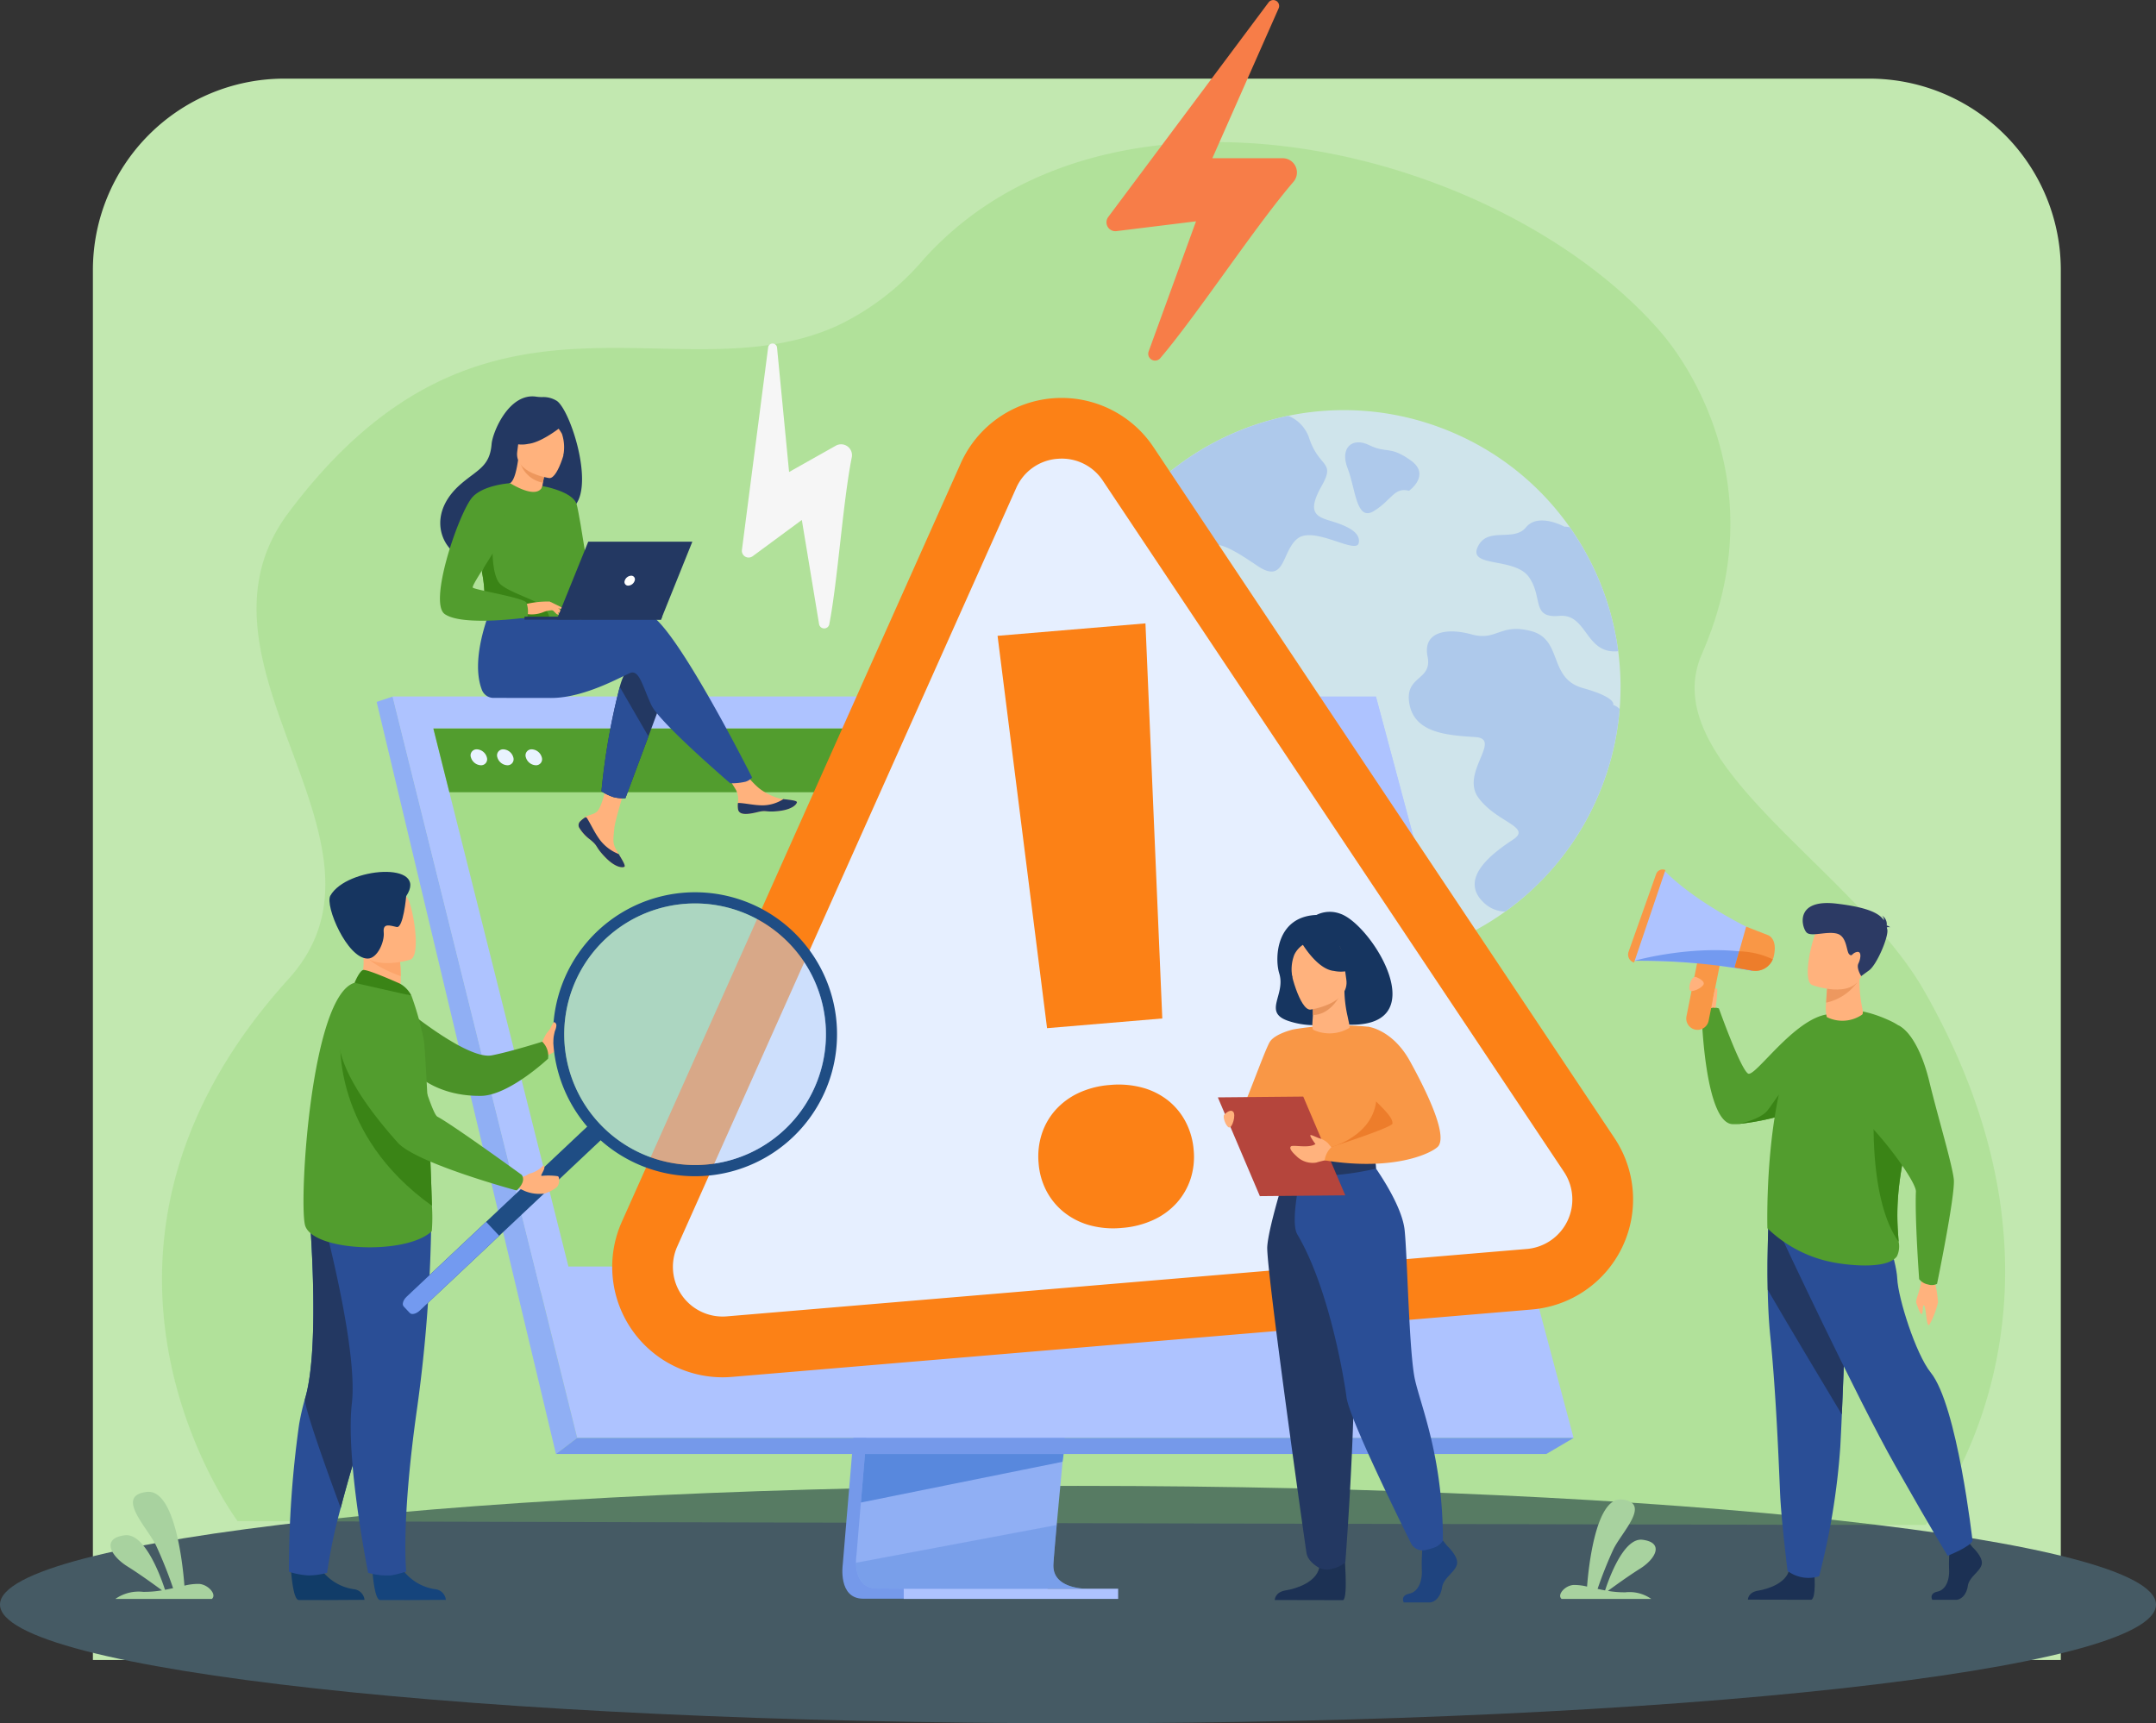 <svg xmlns="http://www.w3.org/2000/svg" xmlns:xlink="http://www.w3.org/1999/xlink" width="225.238" height="180.04" viewBox="0 0 225.238 180.04"><rect x="0" y="0" width="225.238" height="180.04" fill="#333333" stroke="none"/><defs><clipPath id="a"><rect width="57.828" height="57.828" fill="none"/></clipPath><clipPath id="b"><rect width="24.048" height="6.669" fill="none"/></clipPath><clipPath id="c"><rect width="27.325" height="27.325" fill="none"/></clipPath></defs><g transform="translate(-639.335 -7876.414)"><path d="M20,0H185.588a20,20,0,0,1,20,20V165.212a0,0,0,0,1,0,0H0a0,0,0,0,1,0,0V20A20,20,0,0,1,20,0Z" transform="translate(649.04 7884.629)" fill="#c2e8b0"/><path d="M267.879,643.757c0,6.85-50.421,12.4-112.619,12.4s-112.619-5.553-112.619-12.4,50.421-12.4,112.619-12.4,112.619,5.553,112.619,12.4" transform="translate(596.694 7400.294)" fill="#455a64"/><g transform="translate(-315)"><path d="M184.244,204.97c-12.146,0-176.356-.384-176.356-.405-.068-.173-20.846-27.77,5.318-56.623,12.964-14.3-11.905-32.818,0-48.721,20.393-27.241,40.57-11.9,57.38-19.561a27.122,27.122,0,0,0,8.934-6.869,33.983,33.983,0,0,1,5.49-4.939q.453-.327.916-.639a35.784,35.784,0,0,1,3.663-2.154q1.269-.649,2.587-1.2h0a40.072,40.072,0,0,1,4.287-1.513,45.214,45.214,0,0,1,6.395-1.359q1.427-.2,2.876-.318c18.782-1.53,39.919,7.076,50.827,19.656,2.2,2.533,12.182,15.64,4.311,33.655-4.97,11.374,15.851,22.237,23.25,35.226,18.811,33.022.293,55.335.122,55.765" transform="translate(971.259 7830.767)" fill="#85d161" opacity="0.28"/><g transform="translate(1065.805 7919.264)" opacity="0.8"><g clip-path="url(#a)"><path d="M1220.337,470.6a29.1,29.1,0,0,1-2.218,4.734,28.915,28.915,0,0,1-53.794-12.643,28.417,28.417,0,0,1,.037-4.41,29.112,29.112,0,0,1,4.359-12.989c.012-.02.025-.038.037-.059a28.983,28.983,0,0,1,16.479-12.307c.706-.2,1.422-.378,2.143-.525a28.749,28.749,0,0,1,15.667,1.156q1.037.377,2.025.823a28.711,28.711,0,0,1,11.717,9.673h0a29.017,29.017,0,0,1,4.623,10.49q.266,1.213.429,2.45a28.775,28.775,0,0,1-1.5,13.606" transform="translate(-1164.257 -431.812)" fill="#d7e5ff"/><path d="M1228.885,450.578c-1.708,1.323-1.255,4.863-4.212,2.867s-4.813-3.08-5.65-1.339,1.782,2.694,1.093,4.592-2.093,2.1-3.571.54-1.523-3.057-3.919-3.008-3.419-.936-3.3-2.734a2.53,2.53,0,0,0-.079-.834c.012-.02.025-.039.037-.059A28.983,28.983,0,0,1,1225.76,438.3c.706-.2,1.422-.378,2.142-.525a3.8,3.8,0,0,1,2.206,2.41c1.043,3.039,2.734,2.324,1.3,4.87s-.846,3.171.723,3.638,3.376,1.124,3.129,2.365-4.665-1.8-6.374-.476" transform="translate(-1204.781 -437.179)" fill="#aec3ff"/><path d="M1544.442,678.1a29.11,29.11,0,0,1-2.218,4.734,28.744,28.744,0,0,1-8.076,8.864,3.3,3.3,0,0,1-2.151-.848c-2.9-2.587.942-5.334,2.962-6.671s-1.731-1.78-3.622-4.385,2.537-6.135-.309-6.326-6.307-.375-6.886-3.424,2.414-2.421,1.89-4.989,1.952-3.049,4.6-2.316,2.975-1.22,6.258-.333,1.738,4.927,5.359,5.937,3.168,1.765,3.168,1.765a1.748,1.748,0,0,1,.68.422,28.967,28.967,0,0,1-1.655,7.571" transform="translate(-1488.362 -639.311)" fill="#aec3ff"/><path d="M1610.09,561.621c-3.448.361-3.215-3.944-6.143-3.689-2.952.257-1.689-1.841-3.15-4.009s-6.39-.992-5.388-3.186,3.753-.477,5.042-2.053,4.016-.074,4.016-.074a2.079,2.079,0,0,1,.569.072s0,0,0,0a29.016,29.016,0,0,1,4.623,10.49q.266,1.213.429,2.45" transform="translate(-1552.505 -536.437)" fill="#aec3ff"/><path d="M1463.74,470.773s2.341-1.658.14-3.2-2.468-.668-4.291-1.56-3.1.306-2.263,2.426.873,5.617,2.757,4.445,2.087-2.5,3.657-2.113" transform="translate(-1428.006 -462.352)" fill="#aec3ff"/></g></g><path d="M157.857,1581.816h10.082c.54-.458-.374-1.5-1.329-1.569a5.885,5.885,0,0,0-1.539.182c-.139-1.843-.931-10.126-3.917-9.793-3.357.373,0,3.648.949,5.587a46.048,46.048,0,0,1,1.784,4.468c-.273.059-.555.117-.843.17-.445-1.366-2.1-5.962-4.206-5.694-2.472.313-1.478,2.156.274,3.25,1.285.8,2.864,1.948,3.614,2.5a10.724,10.724,0,0,1-1.972.158,4.248,4.248,0,0,0-2.9.742" transform="translate(808.531 6461.646)" fill="#a8d29f"/><path d="M1692.948,1589.044h-9.364c-.5-.426.347-1.392,1.234-1.457a5.475,5.475,0,0,1,1.429.169c.129-1.712.865-9.406,3.638-9.1,3.118.346,0,3.388-.881,5.189a42.812,42.812,0,0,0-1.657,4.15c.253.055.515.109.783.158.413-1.269,1.951-5.538,3.907-5.289,2.3.291,1.373,2-.254,3.019-1.194.747-2.66,1.809-3.357,2.322a9.945,9.945,0,0,0,1.831.147,3.946,3.946,0,0,1,2.691.689" transform="translate(-566.111 6454.417)" fill="#a8d29f"/><path d="M1825.821,1045.361s.223-2.217-.936-2.141-1.466.608-1.337,1.034a12.084,12.084,0,0,0,1.257,1.835Z" transform="translate(-692.296 6936.717)" fill="#ffb27d"/><path d="M1851.975,1066.068a18.919,18.919,0,0,1-4.043,3.248c-.261.165-.535.332-.823.5a30.567,30.567,0,0,1-3.781,1.86c-.16.066-.348.138-.558.214a27.251,27.251,0,0,1-6.583,1.52c-.164.006-.32.006-.464,0-2.87-.116-3.22-11.255-3.22-11.255a1.412,1.412,0,0,1,1.794-.834s2.239,6.291,3.042,6.8c.713.456,4.81-5.755,8.337-6.189,2.374-.292,6.3,4.133,6.3,4.133" transform="translate(-700.387 6920.451)" fill="#529d2e"/><path d="M1888.031,1648.38s.212,2.452-.307,2.707l-6.634-.014s0-.766,1.065-.936,2.937-.794,3.254-2.183,2.621.425,2.621.425" transform="translate(-744.153 6392.462)" fill="#1c3154"/><path d="M1901.767,1288.185c.033,1.6.11,3.257.26,4.744.717,7.053.968,15.575,1.071,17.218.178,2.852.742,7.409.742,7.409a3.642,3.642,0,0,0,3.3.555,74.162,74.162,0,0,0,2.208-13.473q.01-.17.018-.341c.047-.913.1-1.958.146-3.085.332-7.545.692-18.753.692-18.753l-8.324-1.955s-.192,3.684-.11,7.681" transform="translate(-762.759 6722.978)" fill="#2a4e96"/><path d="M1901.767,1288.185c2.11,3.64,6.131,10.346,7.742,13.027.332-7.545.692-18.753.692-18.753l-8.324-1.955s-.192,3.684-.11,7.681" transform="translate(-762.759 6722.978)" fill="#233862"/><path d="M1876.216,1143.009a27.238,27.238,0,0,1-6.582,1.52c.288-.054,2.388-.47,3.165-1.407.834-1.008,2.238-3.745,3.355-2.628.526.526.372,1.565.063,2.516" transform="translate(-733.833 6849.332)" fill="#3a8416"/><path d="M2060.032,1344.835a12.93,12.93,0,0,1,.432,2.477,8.868,8.868,0,0,1-.9,2.354c-.315.378-.327-1.645-.536-1.962s-.1.755-.263.843-.447-.813-.572-1.132.447-1.431.5-2.227,1.344-.351,1.344-.351" transform="translate(-903.661 6665.142)" fill="#ffb27d"/><path d="M2078.732,1624.276s1.181,1.078.95,1.843-1.3,1.276-1.44,2.212-.72,1.446-1.238,1.446h-2.471s-.382-.658.54-.857,1.269-1.3,1.211-2.319a18.006,18.006,0,0,1,.086-2.382l1.959-.454Z" transform="translate(-918.329 6413.778)" fill="#1c3154"/><path d="M1916.276,1278.925s7.792,16.673,11.939,23.989,5.443,9.357,5.443,9.357,2.376-.936,2.592-1.574c0,0-1.586-14.123-4.363-17.566-1.569-1.945-3.412-7.783-3.5-9.825s-1.907-6.914-1.907-6.914Z" transform="translate(-775.847 6726.682)" fill="#2a4e96"/><path d="M1901.536,1086.115a13.5,13.5,0,0,0,6.849,3.556c1.892.362,5.733.712,6.686-.635a2.409,2.409,0,0,0,.176-1.516c-.128-1.9-.607-5.575,1.552-12.958a12.591,12.591,0,0,0,.415-1.974c.471-3.777.42-6.629-2.857-8.152-4.91-2.283-6.926-.4-6.926-.4a8.225,8.225,0,0,0-3.805,4.777c-2.387,7.114-2.09,17.307-2.09,17.307" transform="translate(-762.56 6918.625)" fill="#529d2e"/><path d="M1967.063,1023.828a3.646,3.646,0,0,1-3.668.24,4.2,4.2,0,0,1-.067-1.507c.027-.707.093-1.4.093-1.4l1.747-1.147,1.667-1.094c-.2,3.762.6,4.642.227,4.908" transform="translate(-818.213 6958.605)" fill="#ffb27d"/><path d="M1966.713,1030.4a5.369,5.369,0,0,1-3.215,2.089c.027-.707.1-1.486.1-1.486l1.739-1.062Z" transform="translate(-818.383 6948.676)" fill="#ed985f"/><path d="M1944.542,974.875s4.227,1.578,5.168-1.027,2.12-4.155-.54-5.272-3.546-.311-4.074.482-1.629,5.34-.554,5.818" transform="translate(-800.898 7004.447)" fill="#ffb27d"/><path d="M1947.559,953.288c.049-.038.147-.056.353-.027a.842.842,0,0,0-.359-.182,1.043,1.043,0,0,0-.5-1.04.623.623,0,0,1,.209.5c-.45-.691-1.576-1.352-4.976-1.749-4.481-.523-3.585,2.589-3.08,3.039s2.125-.19,3.172.105.946,1.873,1.266,2.155.251-.119.783-.243.419.694.174,1.193.289,1.325.289,1.325l.823-.6c.823-.6,2.073-3.564,1.9-4.285-.016-.064-.031-.128-.047-.193" transform="translate(-796.114 7020.028)" fill="#2c3a64"/><path d="M2016.038,1170.549c-.128-1.9-.606-5.575,1.552-12.958a12.593,12.593,0,0,0,.415-1.974h0c-1.6-.529-4.525.648-4.525.648s-.687,9.76,2.559,14.285" transform="translate(-863.35 6835.596)" fill="#3a8416"/><path d="M1975.851,1079.679s1.973.718,3.232,5.942c.832,3.452,2.363,8.525,2.535,10.12s-1.75,10.928-1.75,10.928a1.251,1.251,0,0,1-.935.065,1.546,1.546,0,0,1-.932-.557s-.46-6.221-.341-9.159c.049-1.221-5.65-8.938-8.725-9.932-1.208-.391,6.917-7.407,6.917-7.407" transform="translate(-823.169 6903.875)" fill="#529d2e"/><path d="M1761.626,926.322a65.632,65.632,0,0,1,12.284,1.049l.688-1.733.754-1.9s-6.607-2.844-10.578-6.805Z" transform="translate(-636.543 7050.469)" fill="#aec3ff"/><path d="M1758.866,915.456l-3.274,9.666a.871.871,0,0,1-.574-1.126l2.882-8.121a.719.719,0,0,1,.966-.418" transform="translate(-630.546 7051.855)" fill="#f99746"/><path d="M1817.137,1011.6h0a1.184,1.184,0,0,0,1.389-.926l1.127-5.641a1.18,1.18,0,0,0-2.315-.463l-1.127,5.641a1.184,1.184,0,0,0,.926,1.389" transform="translate(-685.69 6972.385)" fill="#f99746"/><path d="M1761.626,1001.46a65.628,65.628,0,0,1,12.284,1.049l.688-1.733c-6.184-1.263-12.972.683-12.972.683" transform="translate(-636.543 6975.331)" fill="#739af0"/><path d="M1867.084,979.86l1.782.313a1.965,1.965,0,0,0,2.207-1.164,1.215,1.215,0,0,0,.106-.322c.428-1.859-.592-2.2-.592-2.2l-2.293-.894-.729,2.579v.009Z" transform="translate(-731.536 6997.631)" fill="#f99746"/><path d="M1867.084,1003.267l1.782.313a1.965,1.965,0,0,0,2.207-1.164,8.635,8.635,0,0,0-3.508-.838v.009Z" transform="translate(-731.536 6974.224)" fill="#ed7d2b"/><path d="M1820.24,1028.531s.872.348.712.731-1.268.912-1.443.609.183-1.664.732-1.34" transform="translate(-688.642 6949.991)" fill="#ffb27d"/><path d="M1844.517,1042.6a12.216,12.216,0,0,0,.175-1.3c.01-.41.058-.744-.038-.756s-.166.064-.206.2-.19.949-.19.949l.076.789Z" transform="translate(-710.976 6939.124)" fill="#ffb27d"/><path d="M932.743,1050.381l-4.939,58.726s-.517,3.56,2.131,3.566c4.354.01,21.67,0,21.67,0s-3.277-.741-3.237-2.408c.047-1.965,5.773-60.44,5.773-60.44Z" transform="translate(114.573 6930.766)" fill="#7599ea"/><path d="M966.156,1101.959c-.856,0-17.621.031-21.86-.024-1.848-.023-2.172-1.643-2.187-2.691a5.24,5.24,0,0,1,.056-.874l.128-1.526.327-3.89.289-3.437.372-4.417.313-3.728,3.509-41.729,21.4-.555s-2.412,24.471-4.117,42.284c-.19,1.985-.371,3.888-.539,5.664q-.082.851-.157,1.662c-.158,1.685-.3,3.233-.429,4.6-.066.72-.128,1.39-.183,2-.218,2.4-.345,3.936-.347,4.228a2.468,2.468,0,0,0,.042.475c.351,1.872,3.064,1.957,3.386,1.957" transform="translate(101.652 6940.438)" fill="#90aff4"/><path d="M454.288,733.388l12.031,48.324,1.647,6.618,5.6,22.508h104.1l-20.653-77.45Z" transform="translate(541.064 7215.802)" fill="#aec3ff"/><path d="M439.151,733.387l-1.667.556,18.732,78.576,2.217-1.681Z" transform="translate(556.201 7215.803)" fill="#90aff4"/><path d="M626.252,1515.569H729.711l2.857-1.681h-104.1Z" transform="translate(386.165 6512.753)" fill="#7599ea"/><rect width="22.4" height="1.064" transform="translate(1048.749 8042.396)" fill="#aec3ff"/><path d="M968.454,1530.822l-.116.814-21.066,4.256.289-3.437.138-1.633Z" transform="translate(97.001 6497.499)" fill="#5888dd"/><g transform="translate(1043.761 8035.737)" opacity="0.4"><g clip-path="url(#b)"><path d="M966.162,1612.215c-.856,0-17.621.031-21.861-.024-1.848-.023-2.172-1.643-2.187-2.691l20.967-3.945c-.218,2.4-.345,3.936-.347,4.228a2.468,2.468,0,0,0,.042.475c.351,1.872,3.064,1.956,3.386,1.956" transform="translate(-942.114 -1605.555)" fill="#5888dd"/></g></g><path d="M454.286,733.387H557.014l16.668,62.246h-103.9Z" transform="translate(541.066 7215.803)" fill="#aec3ff"/><path d="M607.46,823.2H511.276l-3.437-13.692-1.33-5.3-.542-2.161-3.533-14.071-.183-.732-1.867-7.438-.835-3.328-.713-2.839-1.671-6.655h94.8l1.835,6.655.782,2.839.917,3.328,6.044,21.925h0l.513,1.857.238.862,4.173,15.137Z" transform="translate(502.442 7185.534)" fill="#a4dc88"/><path d="M593.8,773.643H498.84l-1.67-6.655h94.8Z" transform="translate(502.438 7185.537)" fill="#529d2e"/><path d="M536.456,789.746a.629.629,0,0,1,.625-.832,1.136,1.136,0,0,1,1.039.832.629.629,0,0,1-.624.832,1.137,1.137,0,0,1-1.039-.832" transform="translate(467.074 7165.786)" fill="#e9f3fe"/><path d="M564.314,789.746a.629.629,0,0,1,.625-.832,1.136,1.136,0,0,1,1.039.832.629.629,0,0,1-.625.832,1.136,1.136,0,0,1-1.039-.832" transform="translate(441.98 7165.786)" fill="#e9f3fe"/><path d="M594.311,789.746a.629.629,0,0,1,.625-.832,1.136,1.136,0,0,1,1.039.832.629.629,0,0,1-.624.832,1.136,1.136,0,0,1-1.039-.832" transform="translate(414.959 7165.786)" fill="#e9f3fe"/><path d="M1211.406,37.417c3.888-4.564,9.882-13.733,13.918-18.429a1.489,1.489,0,0,0-1.134-2.458h-7.344L1223.773.866A.614.614,0,0,0,1222.72.25l-16.75,22.419a.927.927,0,0,0,.856,1.475l8.315-1.024-4.947,13.588a.713.713,0,0,0,1.213.709" transform="translate(-135.857 7876.416)" fill="#f77d48"/><path d="M831.083,391.047c.875-4.486,1.427-12.818,2.351-17.446a1.135,1.135,0,0,0-1.672-1.208l-4.878,2.747-1.258-13a.468.468,0,0,0-.93-.015l-2.739,21.156a.707.707,0,0,0,1.12.659l5.139-3.79,1.8,10.875a.544.544,0,0,0,1.071.017" transform="translate(209.887 7550.587)" fill="#f6f6f6"/><path d="M809.911,539.8l-83.577,7.041a8.366,8.366,0,0,1-8.341-11.749L753.4,455.848a8.366,8.366,0,0,1,14.6-1.23l48.168,72.2a8.366,8.366,0,0,1-6.257,12.979" transform="translate(304.193 7470.264)" fill="#e6efff"/><path d="M781.356,514.149l-83.576,7.042a11.538,11.538,0,0,1-11.5-16.2l35.408-79.244a11.538,11.538,0,0,1,20.133-1.7l48.168,72.2a11.538,11.538,0,0,1-8.63,17.9m-49.573-88.875a5.128,5.128,0,0,0-4.306,3.056l-35.409,79.244a5.193,5.193,0,0,0,5.178,7.294l83.576-7.041a5.193,5.193,0,0,0,3.884-8.057l-48.168-72.2a5.128,5.128,0,0,0-4.756-2.293" transform="translate(333.015 7499.075)" fill="#fc8116"/><path d="M1095.451,712.715a7.648,7.648,0,0,1,.325-3.035,7.006,7.006,0,0,1,1.43-2.512,7.508,7.508,0,0,1,2.4-1.78,9.365,9.365,0,0,1,3.288-.844,9.577,9.577,0,0,1,3.408.28,7.465,7.465,0,0,1,2.69,1.351,7.014,7.014,0,0,1,1.83,2.237,7.662,7.662,0,0,1,.829,2.938,7.481,7.481,0,0,1-.327,3.011,7.061,7.061,0,0,1-1.432,2.487,7.446,7.446,0,0,1-2.426,1.782,9.576,9.576,0,0,1-3.313.846,9.364,9.364,0,0,1-3.383-.282,7.487,7.487,0,0,1-2.665-1.353,7.051,7.051,0,0,1-1.828-2.213,7.464,7.464,0,0,1-.826-2.914m12.921-15.12-12.038,1.014-5.171-40.99,15.45-1.3Z" transform="translate(-32.612 7285.224)" fill="#fc8116"/><path d="M611.385,1081.215s.262-.589.432-.869.895-1.1,1.018-.911.617,1.431.355,1.78.017.956-1.287,1.323Z" transform="translate(399.557 6904.119)" fill="#ffb27d"/><path d="M465.311,1060.115s6.677,5.574,9.281,5.058c2.036-.4,5.254-1.424,5.254-1.424a2.054,2.054,0,0,1,.609,1.777s-4.1,3.858-7.022,3.883c-4.566.039-6.72-2.263-6.72-2.263Z" transform="translate(531.135 6921.497)" fill="#4b9228"/><path d="M347.3,1643.429s.194,3.127.8,3.172c.08.006,3.068.006,3.068.006l3.814-.022a1.237,1.237,0,0,0-1.14-1.113,5.17,5.17,0,0,1-3.656-2.451c-.71-1.55-2.885.409-2.885.409" transform="translate(637.432 6396.973)" fill="#113c68"/><path d="M345.088,1304.338a7.953,7.953,0,0,0,2.065.388,7.585,7.585,0,0,0,1.927-.275,52.775,52.775,0,0,1,1.42-6.762c.63-2.438,1.529-5.572,2.809-9.467a128.184,128.184,0,0,0,4.712-17.658c.005-.031.007-.047.007-.047l-.012-.005-10.876-4.776s1.344,14.836-.371,20.531a23.99,23.99,0,0,0-.622,2.728,109.362,109.362,0,0,0-1.058,15.344" transform="translate(639.429 6736.281)" fill="#2a4e96"/><path d="M365.661,1297.688c.63-2.438,1.529-5.572,2.809-9.467a128.2,128.2,0,0,0,4.712-17.658c0-.018,0-.034,0-.052l-10.876-4.776s1.344,14.836-.371,20.531c-.24.8,3.731,11.423,3.731,11.423" transform="translate(624.267 6736.281)" fill="#233862"/><path d="M432.911,1643.429s.194,3.127.8,3.172c.08.006,3.068.006,3.068.006l3.814-.022a1.238,1.238,0,0,0-1.14-1.113,5.17,5.17,0,0,1-3.656-2.451c-.711-1.55-2.885.409-2.885.409" transform="translate(560.32 6396.973)" fill="#15447c"/><path d="M390.082,1269.258a154.829,154.829,0,0,1-1.522,21.418c-1.663,11.8-1.1,16.815-1.1,16.815a11.313,11.313,0,0,1-1.6.408,7.276,7.276,0,0,1-2.38-.275s-2.381-11.808-1.7-17.717-3.26-20.274-3.26-20.274Z" transform="translate(609.315 6733.107)" fill="#2a4e96"/><path d="M417.334,999.4l2.123,1.392,1.934-.547a4.62,4.62,0,0,0,.452-2.319,14.412,14.412,0,0,0-.076-1.544l-2.864-1.264-1.069-.471c0,.017.083.878.095,1a7.311,7.311,0,0,1-.595,3.749" transform="translate(574.352 6980.469)" fill="#ffb27d"/><path d="M373.871,1060.388c-2.643,2.552-12.644,2.122-13.26-.689s.672-23.93,5.186-25.257c.937-.275,5.945,1.343,5.945,1.343a31.753,31.753,0,0,1,1.3,4.673c.1.509.392,5.906.61,10.955.1,2.361.188,4.647.232,6.321a18.223,18.223,0,0,1-.015,2.653" transform="translate(625.575 6944.651)" fill="#529d2e"/><path d="M424.746,999.961c.581.983,2.62,1.842,3.7,2.236a14.419,14.419,0,0,0-.076-1.544l-2.864-1.264c-.633-.008-1.019.133-.76.572" transform="translate(567.749 6976.197)" fill="#fca56b"/><path d="M414.473,941.423s-4.615,1.44-5.468-1.448-2.022-4.647.889-5.688,3.811-.109,4.33.786,1.427,5.9.249,6.351" transform="translate(582.727 7035.253)" fill="#ffb27d"/><path d="M395.816,920.48s-.294,3.361-.989,3.215-1.46-.458-1.358.555-.676,2.75-1.678,2.745c-2.149-.009-4.485-5.524-3.9-6.57,1.7-3.018,10.376-3.627,7.922.055" transform="translate(600.953 7049.567)" fill="#163560"/><path d="M418.9,1022.6c-.06-.025-3.436-1.54-3.831-1.409s-.887,1.336-.887,1.336l5.945,1.344a2.953,2.953,0,0,0-1.227-1.271" transform="translate(577.191 6956.566)" fill="#3a8416"/><path d="M485.672,1183.858l-18.926,17.819c-.371.349-.839.46-1.039.247l-.639-.679c-.2-.213-.062-.673.309-1.023L484.3,1182.4c.371-.349.839-.461,1.039-.247l.639.678c.2.213.062.674-.309,1.023" transform="translate(531.437 6811.663)" fill="#1f4d84"/><path d="M475.053,1287.856l-8.305,7.819c-.371.349-.839.461-1.039.247l-.639-.679c-.2-.213-.062-.673.309-1.023l8.305-7.819Z" transform="translate(531.436 6717.665)" fill="#739af0"/><path d="M623.862,958.546a14.834,14.834,0,1,0,24.587-14.907q-.114-.114-.233-.225a14.835,14.835,0,0,0-24.354,15.132m4.24-13.691a13.664,13.664,0,1,1,.588,19.314,13.648,13.648,0,0,1-.588-19.314" transform="translate(388.896 7030.248)" fill="#1f4d84"/><g transform="translate(1013.287 7970.803)" opacity="0.5"><g clip-path="url(#c)"><path d="M658.63,974.211a13.664,13.664,0,1,1-.589-19.313,13.607,13.607,0,0,1,.589,19.313" transform="translate(-635.017 -951.187)" fill="#b3cff9"/></g></g><path d="M408.742,1111.991c-10.428-7.431-9.561-17.347-9.561-17.347,3.812,2.15,7.594,6.9,9.329,11.026.1,2.361.188,4.647.232,6.321" transform="translate(590.719 6890.395)" fill="#3a8416"/><path d="M588.078,1227.883a2.845,2.845,0,0,0,1.332-.823s.314.021-.051.69c-.031.056-.1.2-.15.3a.065.065,0,0,0,.055.094,6.942,6.942,0,0,1,1.669.035c.113.024.146.294.141.409a1.043,1.043,0,0,1-.22.712,3.643,3.643,0,0,1-1.318.69,3.983,3.983,0,0,1-2.039-.256l-.668-.309.207-1.241.168.035c.266.056.6-.269.874-.337" transform="translate(421.676 6771.118)" fill="#ffb27d"/><path d="M400.6,1048.272s-9.37,1.784,2.757,15.353c1.939,2.17,12.418,5,12.418,5s1.063-.9.527-1.637c0,0-7.215-5.239-8.8-6.072-.714-.375-2.772-8.362-3.936-10.286a5.249,5.249,0,0,0-2.964-2.355" transform="translate(592.532 6932.165)" fill="#529d2e"/><path d="M613.945,1078.546a4.771,4.771,0,0,0,.366-.895,4.937,4.937,0,0,1,.6-1.369c.064-.064.273.019.3.292a1.589,1.589,0,0,1-.151.593,6.673,6.673,0,0,0-.2,1.178c-.145.472-.921.2-.921.2" transform="translate(397.25 6906.952)" fill="#ffb27d"/><path d="M650.2,818.978a.565.565,0,0,0-.1.6,0,0,0,0,0,0,0,3.755,3.755,0,0,0,1.187,1.3c.072.058.135.11.19.159l.043.038.033.03c.522.481.325.591,1.262,1.568,1.068,1.112,1.8,1.133,2.014,1.031.177-.086-.182-.676-.581-1.339l-.058-.1c-.053-.088-.106-.178-.159-.266-.467-.8-.347-1.172-.236-2.36.09-.965,1.5-5.39,1.5-5.39l-2.048-.354s-.618,3.524-1.3,4.067c-.364.289-.77.293-1.12.507l-.073.046a2.688,2.688,0,0,0-.561.45" transform="translate(364.724 7143.272)" fill="#ffb27d"/><path d="M650.2,860.91a.565.565,0,0,0-.1.6,0,0,0,0,0,0,0,4.349,4.349,0,0,0,1.189,1.3c.071.059.133.113.188.163l.043.038.033.03c.522.481.325.591,1.262,1.568,1.068,1.113,1.8,1.133,2.014,1.032.177-.086-.182-.676-.581-1.339a4.556,4.556,0,0,1-1.9-1.4c-.62-.792-1.041-1.8-1.463-2.42l-.12-.023a2.689,2.689,0,0,0-.561.45" transform="translate(364.724 7101.339)" fill="#233862"/><path d="M803.118,812.089c.126.632,1.028.527,2.035.281s.768.047,2.2-.111,1.867-.692,1.911-.905c.039-.189-.669-.256-1.428-.344l-.287-.035a6.2,6.2,0,0,1-2.264-1.116,9.1,9.1,0,0,1-1.838-2.185l-1.965.155s1.031,1.567,1.429,2.248a2.375,2.375,0,0,1,.193,1.339,2.525,2.525,0,0,0,.015.672" transform="translate(228.324 7148.888)" fill="#ffb27d"/><path d="M819.738,842.649c1.007-.246.768.047,2.2-.111s1.868-.692,1.911-.905c.039-.189-.669-.256-1.428-.344l-.007.015a4.04,4.04,0,0,1-2.053.637c-.972.023-2-.255-2.673-.245a2.518,2.518,0,0,0,.015.672c.126.632,1.027.527,2.035.281" transform="translate(213.739 7118.609)" fill="#233862"/><path d="M680.881,696.887l-1.839,4.943-2.4,6.454a3.886,3.886,0,0,1-1.274-.117,5.526,5.526,0,0,1-1.232-.6,70.13,70.13,0,0,1,1.912-10.909,7.091,7.091,0,0,1,1.07-2.312c1.927-2.276,3.764,2.541,3.764,2.541" transform="translate(343.033 7251.52)" fill="#233862"/><path d="M561.99,637.352c-1.046-.338-3.775-.007-6.734.528a2.008,2.008,0,0,1-2.073-.937l-7.449-.584s-2.46,5.45-1.115,8.924a1.307,1.307,0,0,0,1.3.84h0s4.5.008,5.941.008c3.7,0,7.841-2.544,8.376-2.65.876-.175,1.225,1.576,2.1,3.416s8.228,8.146,8.228,8.146a6.475,6.475,0,0,0,1.6-.163,1.574,1.574,0,0,0,.686-.433s-8.145-16.218-10.859-17.094" transform="translate(460.059 7303.203)" fill="#2a4e96"/><path d="M516.543,417.8a2.642,2.642,0,0,0-1.423-.371,3.96,3.96,0,0,1-.687-.042c-2.843-.418-4.556,3.711-4.657,4.959-.185,2.291-1.4,2.639-3.1,4.073-3.421,2.875-2.419,6.218-.55,7.461,1.122.746,3.1,0,3.1,0,.028.019,5.41-3.006,8.063-4.466,3.977-.564.854-10.664-.744-11.616" transform="translate(495.916 7500.468)" fill="#233862"/><path d="M578.825,488.47a3.506,3.506,0,0,1-2.185.066,3.9,3.9,0,0,1-1.443-1.73c.377-.017.791-.346,1.11-2.508l.16.058,2.7.972s-.2.866-.323,1.69c-.107.692-.164,1.355-.017,1.453" transform="translate(432.154 7440.174)" fill="#ffb27d"/><path d="M590.7,485.851s-.108.467-.265,1.339A3.046,3.046,0,0,1,588,484.879Z" transform="translate(420.621 7439.651)" fill="#ed975d"/><path d="M588.648,444.392s-3.691-.5-3.346-2.79.1-3.9,2.472-3.682,2.7,1.164,2.767,1.958-.924,4.585-1.893,4.515" transform="translate(423.072 7481.969)" fill="#ffb27d"/><path d="M580.8,436.78s-2.363,2.035-3.971,2.2a3.08,3.08,0,0,1-2.215-.353,6.274,6.274,0,0,0,1.518-2.055,1.131,1.131,0,0,1,.932-.666c1.148-.1,3.323-.143,3.736.875" transform="translate(432.681 7483.808)" fill="#233862"/><path d="M622.069,439.31a5.818,5.818,0,0,1,1.039,1.331,4.466,4.466,0,0,1,.12,2.375s1.232-2.394.536-3.558a.984.984,0,0,0-1.695-.149" transform="translate(389.933 7481.096)" fill="#233862"/><path d="M553.159,515.885c-.114,7.471-.033,5.91-.85,6.619a3.138,3.138,0,0,1-1.479.32c-2.291.151-6.318-.228-6.471-.651-.528-1.465-.155-1.92-.595-4.163-.046-.239-.1-.5-.169-.778-.367-1.541-.725-2.065.58-4.539A19.315,19.315,0,0,1,546.7,508.7c3.12,1.853,3.372.3,3.372.3s3.145,3.246,3.089,6.891" transform="translate(460.927 7418.197)" fill="#529d2e"/><path d="M679.041,728.361l-2.4,6.454a3.885,3.885,0,0,1-1.274-.117,5.519,5.519,0,0,1-1.232-.6,70.119,70.119,0,0,1,1.912-10.909Z" transform="translate(343.034 7224.989)" fill="#2a4e96"/><path d="M611.933,511.7s3.211.545,3.587,1.928,1.615,9.773,1.615,9.773-.906.884-1.659.13-2.37-7.851-2.37-7.851Z" transform="translate(399.063 7415.493)" fill="#529d2e"/><path d="M555.449,579.124c-2.291.151-6.318-.228-6.471-.651-.528-1.465-.155-1.92-.595-4.163l1.106-3.111s-.184,3.465.838,4.377,4.183,1.761,4.68,2.522a2.786,2.786,0,0,1,.443,1.026" transform="translate(456.307 7361.896)" fill="#3a8416"/><path d="M593.143,633.2a9.613,9.613,0,0,1,2.625-.3,5.307,5.307,0,0,1,1.367,1.186c.112.254-.812-.193-1.112-.274a2.677,2.677,0,0,0-.96.21,3.191,3.191,0,0,1-1.72.172Z" transform="translate(415.988 7306.361)" fill="#ffb27d"/><path d="M511.434,508.7s-3.035.186-4.086,1.651c-1.48,2.062-4.416,10.852-2.735,12.025,1.893,1.321,8.618.348,8.618.348a2.731,2.731,0,0,0-.087-1.552c-.311-.506-5.37-1.325-5.6-1.559s2.92-4.552,2.921-5.253.974-5.661.974-5.661" transform="translate(496.188 7418.196)" fill="#529d2e"/><path d="M620.7,639.669a4.373,4.373,0,0,0,.629.684.463.463,0,0,0,.256.055l-.319-.574Z" transform="translate(391.168 7300.221)" fill="#ffb27d"/><path d="M619.6,633.329l1.377.669a.245.245,0,0,1-.228.088,3.284,3.284,0,0,1-.6-.164Z" transform="translate(392.16 7305.932)" fill="#ffb27d"/><path d="M607.52,649.165l-14.382,0v.317l14.255.005Z" transform="translate(415.993 7291.672)" fill="#233862"/><path d="M627.029,578.424l10.892,0,3.279-8.146-10.875,0Z" transform="translate(385.465 7362.727)" fill="#233862"/><path d="M699.489,606.639a.377.377,0,0,0-.37-.519.743.743,0,0,0-.667.518.377.377,0,0,0,.37.519.743.743,0,0,0,.668-.518" transform="translate(321.149 7330.441)" fill="#fff"/><path d="M1390.853,960.287a3.127,3.127,0,0,0-2.483.128c-4.225.174-4.382,4.5-3.886,6.115.7,2.263-1.768,4.048.965,4.964,3.172,1.063,5.833-.2,5.651.349,10.029.79,3.089-10.448-.248-11.556" transform="translate(-296.504 7011.588)" fill="#163560"/><path d="M1351.106,1092.739a11.067,11.067,0,0,1-1.13,1.708c-.877,1.1-5.484-1.51-5.087-1.708s2.711-6.866,3.262-7.7,2.43-1.273,2.43-1.273Z" transform="translate(-261.139 6900.196)" fill="#f99746"/><path d="M1522.586,1622.449s1.271,1.16,1.023,1.984-1.4,1.374-1.55,2.382-.775,1.557-1.333,1.557h-2.661s-.411-.709.581-.923,1.366-1.4,1.3-2.5a19.365,19.365,0,0,1,.093-2.565l2.108-.489Z" transform="translate(-417.075 6415.46)" fill="#1f447f"/><path d="M1390.207,1632.4s.457,4.915-.1,5.19l-7.143-.015s0-.824,1.147-1.007,3.163-.855,3.5-2.351,2.593-1.817,2.593-1.817" transform="translate(-295.456 6406)" fill="#1c3154"/><path d="M1394.185,1085.9a28.448,28.448,0,0,1,0,3.3c-.071,1.194-1.278,2.792-1.449,3.188-.43.992-.915,1.154-.915,1.154l-3.75.919-1.319.323-4.158-1.242s-1.894-5.287-1.133-8.263a22.869,22.869,0,0,1,1.923-5.043,29.678,29.678,0,0,1,7.811-.282Z" transform="translate(-293.94 6903.726)" fill="#f99746"/><path d="M1450.037,1145.164c-.071,1.194-1.635,2.751-1.807,3.146-.43.992-.915,1.153-.915,1.153l-3.75.919-.677-1.941s5.48-1.44,4.6-6.511Z" transform="translate(-349.435 6847.8)" fill="#ed7d2b"/><path d="M1377.261,1225.927s-2.059,6.41-2.192,8.592,3.937,31,4.1,32.008c.154.948,1.331,1.552,1.331,1.552a1.781,1.781,0,0,0,1.314.1,3.247,3.247,0,0,0,1.411-.665s1.6-20.554.611-27.9a116.31,116.31,0,0,1-1-13.692Z" transform="translate(-288.343 6772.139)" fill="#233862"/><path d="M1412.063,1224s3.141,4.215,3.434,7.064.459,12.857,1.083,15.635,2.916,8.123,2.916,16.786a1.728,1.728,0,0,1-.974.761,8.021,8.021,0,0,1-.857.237,1.347,1.347,0,0,1-1.506-.715c-1.55-3.12-6.486-13.184-6.739-15.273-.179-1.479-1.738-11.263-5.138-17-.816-1.378.5-6.86.5-6.86Z" transform="translate(-314.419 6773.873)" fill="#2a4e96"/><path d="M1392.808,1215.956a4.317,4.317,0,0,0,2.469.687c1.962.039,6.823-.5,6.823-.5a4.023,4.023,0,0,1,.207,1.241s-5.937,1.5-9.376.219a2.175,2.175,0,0,1-.122-1.646" transform="translate(-304.219 6781.12)" fill="#233862"/><path d="M1405.881,1221.522a1.021,1.021,0,1,1,.9-1.013.961.961,0,0,1-.9,1.013m0-1.73a.728.728,0,1,0,.6.716.666.666,0,0,0-.6-.716" transform="translate(-315.293 6777.932)" fill="#fff"/><path d="M1336.375,1164.82l-8.923.084-4.391-10.319,8.923-.083Z" transform="translate(-241.498 6836.476)" fill="#b5453c"/><path d="M1403.917,1196.671l-.654-.8a2.3,2.3,0,0,0-.764-.462c-.321-.067-1-.458-1.065-.348s.521.9.521.9l.03,0c-.674.507-2.374.059-2.584.266-.254.25.35.792.675,1.1a2.381,2.381,0,0,0,1.975.586c.529-.165,1.361-.332,1.361-.332Z" transform="translate(-310.207 6799.962)" fill="#ffb27d"/><path d="M1329.3,1169.872s.561-.637.918-.332-.094,1.81-.433,1.657-.68-1.138-.484-1.325" transform="translate(-247.07 6823.005)" fill="#ffb27d"/><path d="M1440.065,1080.923s2.554.282,4.387,3.612c1.446,2.626,3.917,7.468,2.984,8.836-.409.6-4.333,2.737-11.9,1.516a2.289,2.289,0,0,1,.73-1.4s6.369-2.045,6.359-2.452c-.021-.769-.861-1.434-4.419-4.993-.967-.968,1.861-5.12,1.861-5.12" transform="translate(-342.812 6902.754)" fill="#f99746"/><path d="M1426.36,1046.832c.088-.118-.025-.493-.165-1.192a13.045,13.045,0,0,1-.338-2.714l-.188.032-3.166.533s.072.846.074,1.644v.02c0,.692-.187,1.739.047,1.876a4.026,4.026,0,0,0,3.737-.2" transform="translate(-331.071 6936.98)" fill="#ffb27d"/><path d="M1422.5,1043.777s.063,1.194.065,1.991c1.771-.042,2.717-1.763,3.1-2.524Z" transform="translate(-331.071 6936.694)" fill="#e8945b"/><path d="M1400.849,996.512s4.15-.591,3.742-3.17-.147-4.392-2.814-4.124-3.025,1.334-3.1,2.227,1.08,5.153,2.17,5.066" transform="translate(-309.609 6985.382)" fill="#ffb27d"/><path d="M1410.831,985.357s1.615,2.844,3.426,3.015a3.467,3.467,0,0,0,2.491-.416,4.987,4.987,0,0,1-2.074-2.653s-3.217-1.521-3.842.055" transform="translate(-320.559 6989.48)" fill="#163560"/><path d="M1396.889,990.376a2.6,2.6,0,0,0-1.038,1.116,4.221,4.221,0,0,0-.182,2.456s-1.181-1.92-.407-3.236c.821-1.4,1.628-.336,1.628-.336" transform="translate(-306.297 6984.662)" fill="#163560"/></g></g></svg>